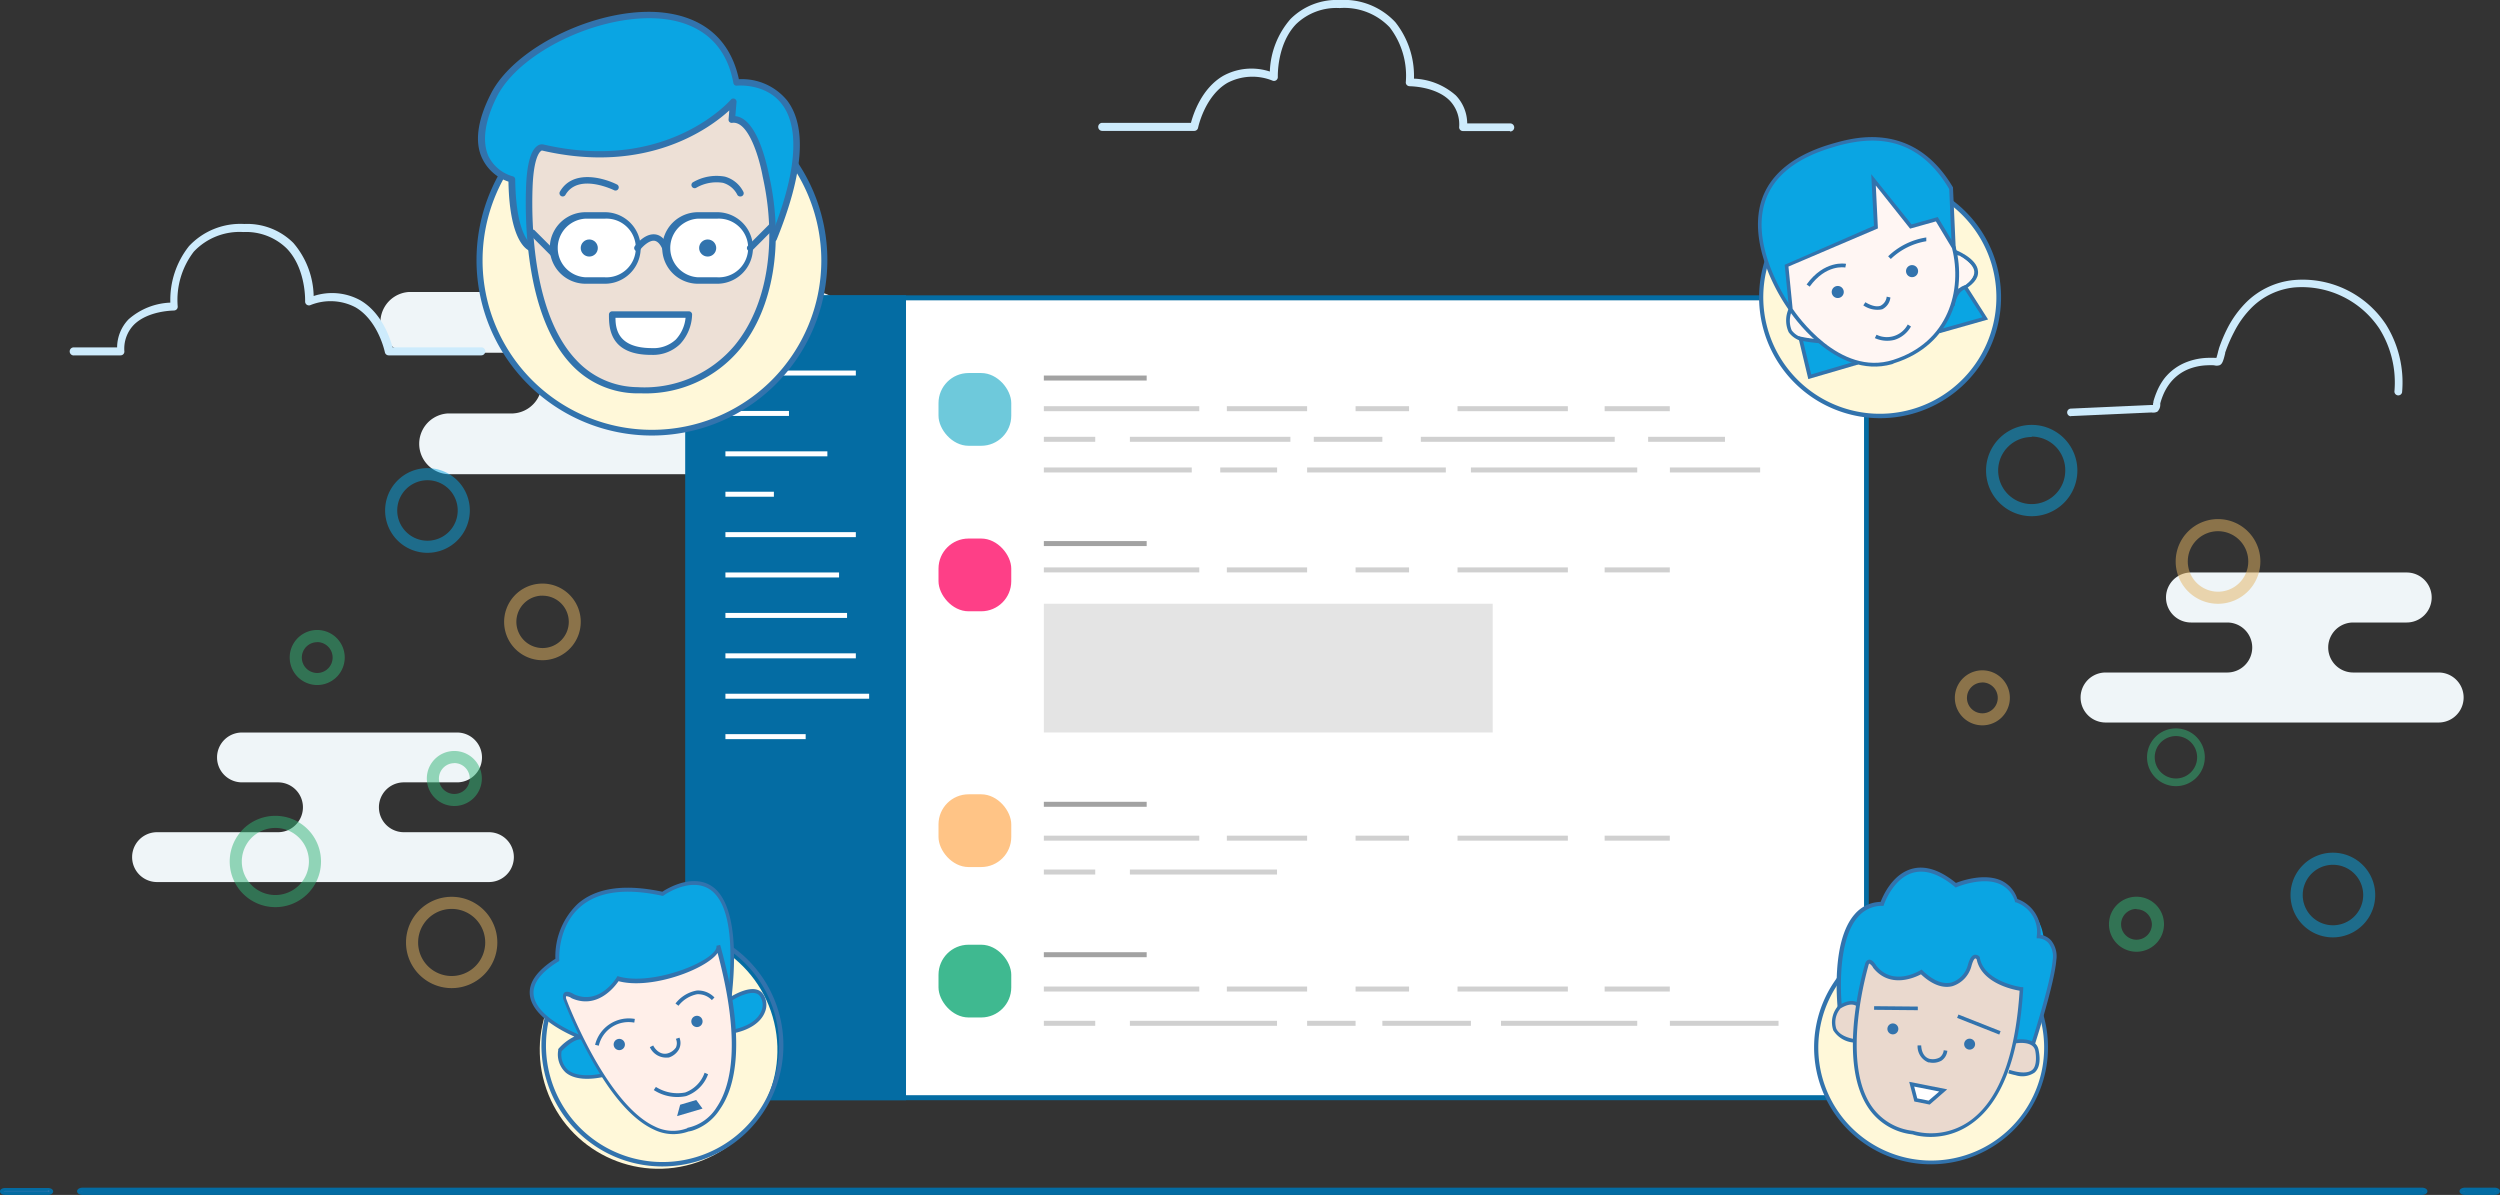 <svg xmlns="http://www.w3.org/2000/svg" xmlns:xlink="http://www.w3.org/1999/xlink" viewBox="0 0 309.96 148.15"><rect x="0" y="0" width="309.96" height="148.15" fill="#333333" stroke="none"/><defs><style>.cls-1{fill:none;}.cls-2{fill:#eff5f8;}.cls-3{fill:#cdebfc;}.cls-4{fill:#3273ad;}.cls-5{fill:#046ca3;}.cls-6{fill:#0aa5e3;}.cls-7{clip-path:url(#clip-path);}.cls-8{fill:#fff;}.cls-9{fill:#6ec9db;}.cls-10{fill:#fe3f87;}.cls-11{fill:#ffc486;}.cls-12{fill:#3fb990;}.cls-13{fill:#a2a2a2;}.cls-14{fill:#d0d0d0;}.cls-15{fill:#e4e4e4;}.cls-16{fill:#fff8d9;}.cls-17{fill:#ffefe9;}.cls-18{fill:#ead9ce;}.cls-19{fill:#fff6f3;}.cls-20{fill:#ede0d6;}.cls-21{opacity:0.5;}.cls-22{fill:#32b475;}.cls-23{fill:#e3b462;}</style><clipPath id="clip-path"><rect class="cls-1" x="84.97" y="36.62" width="146.73" height="99.79" rx="3.73" ry="3.73"/></clipPath></defs><title>public-slack</title><g id="Layer_2" data-name="Layer 2"><g id="Layer_1-2" data-name="Layer 1"><path class="cls-2" d="M242.87,117.18h-35.7a3.14,3.14,0,0,0,0,6.27h4.65a3.14,3.14,0,1,1,0,6.27H201.66a3.14,3.14,0,0,0,0,6.27h35.7a3.14,3.14,0,0,0,0-6.27h-9.74a3.14,3.14,0,0,1,0-6.27h15.25a3.14,3.14,0,1,0,0-6.27Z"/><path class="cls-2" d="M19.5,109.36H60.62a3.09,3.09,0,0,0,0-6.18H50.07a3.09,3.09,0,1,1,0-6.18h6.6a3.09,3.09,0,0,0,0-6.18H30A3.09,3.09,0,1,0,30,97h4.47a3.09,3.09,0,1,1,0,6.18h-15a3.09,3.09,0,0,0,0,6.18Z"/><path class="cls-2" d="M261.06,89.58h41.29a3.1,3.1,0,1,0,0-6.2H291.76a3.1,3.1,0,1,1,0-6.2h6.63a3.1,3.1,0,1,0,0-6.2H271.65a3.1,3.1,0,1,0,0,6.2h4.49a3.1,3.1,0,1,1,0,6.2H261.06a3.1,3.1,0,1,0,0,6.2Z"/><path class="cls-2" d="M100.88,36.2H50.74a3.77,3.77,0,0,0,0,7.53H63.6a3.77,3.77,0,0,1,0,7.53H55.55a3.77,3.77,0,0,0,0,7.53H88a3.77,3.77,0,1,0,0-7.53H82.56a3.77,3.77,0,0,1,0-7.53h18.31a3.77,3.77,0,1,0,0-7.53Z"/><path class="cls-3" d="M9.14,44.06h5.81a.47.47,0,0,0,.47-.49,4.27,4.27,0,0,1,1.14-3.26c1.77-1.82,5-1.8,5-1.81a.53.53,0,0,0,.36-.16.48.48,0,0,0,.11-.38,9.84,9.84,0,0,1,2-6.76,7.79,7.79,0,0,1,6.14-2.43,7.2,7.2,0,0,1,5.4,2.06c2.4,2.51,2.26,6.5,2.26,6.54a.48.48,0,0,0,.19.4.48.48,0,0,0,.44.07,6.65,6.65,0,0,1,5.61.26c2.84,1.65,3.64,5.54,3.65,5.58a.48.48,0,0,0,.47.38H59.67a.48.48,0,1,0,0-1h-11c-.29-1.1-1.32-4.27-4-5.83a7.29,7.29,0,0,0-5.78-.53,10.44,10.44,0,0,0-2.51-6.57,8.1,8.1,0,0,0-6.09-2.36,8.72,8.72,0,0,0-6.86,2.75,10.73,10.73,0,0,0-2.31,7,8.31,8.31,0,0,0-5.19,2.08,5.06,5.06,0,0,0-1.41,3.47H9.14a.48.48,0,1,0,0,1Z"/><path class="cls-3" d="M256.75,51.59h0l10-.45a1.16,1.16,0,0,0,.73-.1,1.2,1.2,0,0,0,.36-.87c0-.07,0-.13,0-.16a8.69,8.69,0,0,1,.34-1,6.56,6.56,0,0,1,.89-1.54,5.56,5.56,0,0,1,2.34-1.73,6.88,6.88,0,0,1,2.26-.45,7.46,7.46,0,0,1,.83,0,1.25,1.25,0,0,0,.67,0c.35-.13.48-.52.71-1.46,0-.15.07-.27.09-.34a17.94,17.94,0,0,1,1-2.28,11.87,11.87,0,0,1,2.28-3.15,8.76,8.76,0,0,1,5.19-2.42A11.55,11.55,0,0,1,295,40.74a12.59,12.59,0,0,1,1.87,7.8.48.48,0,0,0,.95.1,13.57,13.57,0,0,0-2-8.41,12.37,12.37,0,0,0-11.5-5.5,9.7,9.7,0,0,0-5.75,2.68,12.8,12.8,0,0,0-2.46,3.4,18.81,18.81,0,0,0-1,2.4c0,.08-.07.23-.11.42s-.13.52-.2.74l-.19,0a9,9,0,0,0-.93,0,7.85,7.85,0,0,0-2.57.52,6.52,6.52,0,0,0-2.74,2,7.48,7.48,0,0,0-1,1.77,9.69,9.69,0,0,0-.38,1.11c0,.06,0,.16-.05.27l0,.17h-.17l-10,.45a.47.47,0,0,0,0,.95Z"/><path class="cls-3" d="M187.19,16.25h-5.81a.47.47,0,0,1-.47-.49,4.27,4.27,0,0,0-1.14-3.26c-1.77-1.82-5-1.8-5-1.81a.53.53,0,0,1-.36-.16.48.48,0,0,1-.11-.38,9.84,9.84,0,0,0-2-6.76A7.79,7.79,0,0,0,166.09,1,7.2,7.2,0,0,0,160.69,3c-2.4,2.51-2.26,6.5-2.26,6.54a.48.48,0,0,1-.19.4.48.48,0,0,1-.44.07,6.65,6.65,0,0,0-5.61.26c-2.84,1.65-3.64,5.54-3.65,5.58a.48.48,0,0,1-.47.38H136.66a.48.48,0,0,1,0-1h11c.29-1.1,1.32-4.27,4-5.83a7.29,7.29,0,0,1,5.78-.53A10.44,10.44,0,0,1,160,2.36,8.1,8.1,0,0,1,166.09,0,8.72,8.72,0,0,1,173,2.75a10.73,10.73,0,0,1,2.31,7,8.31,8.31,0,0,1,5.19,2.08,5.06,5.06,0,0,1,1.41,3.47h5.33a.48.48,0,1,1,0,1Z"/><path class="cls-4" d="M5.92,147.95H.67c-.26,0-.47-.1-.47-.23s.21-.23.47-.23H5.92c.26,0,.47.1.47.23S6.18,147.95,5.92,147.95Z"/><path class="cls-5" d="M5.92,148.15H.67c-.39,0-.67-.18-.67-.43s.28-.43.67-.43H5.92c.39,0,.67.18.67.43S6.31,148.15,5.92,148.15Zm-5.46-.43a.61.61,0,0,0,.21,0H5.92a.11.11,0,1,0,0-.07H.67A.61.61,0,0,0,.46,147.71Z"/><path class="cls-4" d="M300.26,147.95h-290c-.28,0-.5-.11-.5-.25s.22-.25.5-.25h290c.28,0,.5.11.5.25S300.53,147.95,300.26,147.95Z"/><path class="cls-5" d="M300.26,148.15h-290c-.41,0-.7-.19-.7-.45s.29-.45.7-.45h290c.41,0,.7.19.7.45S300.66,148.15,300.26,148.15ZM10,147.69a.61.61,0,0,0,.26,0h290a.61.61,0,0,0,.26,0,.63.63,0,0,0-.26,0h-290A.63.63,0,0,0,10,147.69Z"/><path class="cls-4" d="M309.26,147.95h-3.62c-.28,0-.5-.11-.5-.25s.22-.25.5-.25h3.62c.28,0,.5.11.5.25S309.53,147.95,309.26,147.95Z"/><path class="cls-5" d="M309.26,148.15h-3.62c-.41,0-.7-.19-.7-.45s.29-.45.7-.45h3.62c.41,0,.7.19.7.45S309.66,148.15,309.26,148.15Zm-3.88-.45a.61.61,0,0,0,.26,0h3.62a.61.61,0,0,0,.26,0,.63.63,0,0,0-.26,0h-3.62A.63.63,0,0,0,305.38,147.69Z"/><path class="cls-6" d="M247.74,122.51a5.66,5.66,0,1,1,5.66-5.66A5.66,5.66,0,0,1,247.74,122.51Zm0-9.82a4.16,4.16,0,1,0,4.16,4.16A4.16,4.16,0,0,0,247.74,112.69Z"/><g class="cls-7"><rect class="cls-8" x="85.28" y="36.93" width="146.11" height="99.17" rx="3.42" ry="3.42"/><path class="cls-5" d="M228,37.24a3.11,3.11,0,0,1,3.11,3.11v92.33a3.11,3.11,0,0,1-3.11,3.11H88.7a3.11,3.11,0,0,1-3.11-3.11V40.35a3.11,3.11,0,0,1,3.11-3.11H228m0-.62H88.7A3.74,3.74,0,0,0,85,40.35v92.33a3.74,3.74,0,0,0,3.73,3.73H228a3.74,3.74,0,0,0,3.73-3.73V40.35A3.74,3.74,0,0,0,228,36.62Z"/><rect class="cls-5" x="84.97" y="36.62" width="27.36" height="99.79"/><rect class="cls-9" x="116.36" y="46.25" width="9.02" height="9.02" rx="3.73" ry="3.73"/><rect class="cls-10" x="116.36" y="66.77" width="9.02" height="9.02" rx="3.73" ry="3.73"/><rect class="cls-11" x="116.36" y="98.48" width="9.02" height="9.02" rx="3.73" ry="3.73"/><rect class="cls-12" x="116.36" y="117.13" width="9.02" height="9.02" rx="3.73" ry="3.73"/><rect class="cls-13" x="129.42" y="46.56" width="12.75" height="0.62"/><rect class="cls-14" x="129.42" y="50.36" width="19.27" height="0.62"/><rect class="cls-14" x="152.11" y="50.36" width="9.95" height="0.62"/><rect class="cls-14" x="168.07" y="50.36" width="6.63" height="0.62"/><rect class="cls-14" x="180.71" y="50.36" width="13.68" height="0.62"/><rect class="cls-14" x="198.95" y="50.36" width="8.08" height="0.62"/><rect class="cls-14" x="129.42" y="54.16" width="6.37" height="0.62"/><rect class="cls-14" x="140.09" y="54.16" width="19.9" height="0.62"/><rect class="cls-14" x="162.89" y="54.16" width="8.5" height="0.62"/><rect class="cls-14" x="176.16" y="54.16" width="24.04" height="0.62"/><rect class="cls-14" x="204.34" y="54.16" width="9.53" height="0.62"/><rect class="cls-14" x="129.42" y="57.96" width="18.34" height="0.62"/><rect class="cls-14" x="151.29" y="57.96" width="7.05" height="0.62"/><rect class="cls-14" x="162.06" y="57.96" width="17.2" height="0.62"/><rect class="cls-14" x="182.37" y="57.96" width="20.62" height="0.62"/><rect class="cls-14" x="207.04" y="57.96" width="11.19" height="0.62"/><rect class="cls-15" x="129.42" y="74.85" width="55.65" height="15.96"/><rect class="cls-13" x="129.42" y="67.08" width="12.75" height="0.62"/><rect class="cls-14" x="129.42" y="70.35" width="19.27" height="0.62"/><rect class="cls-14" x="152.11" y="70.35" width="9.95" height="0.62"/><rect class="cls-14" x="168.07" y="70.35" width="6.63" height="0.62"/><rect class="cls-14" x="180.71" y="70.35" width="13.68" height="0.62"/><rect class="cls-14" x="198.95" y="70.35" width="8.08" height="0.62"/><rect class="cls-13" x="129.42" y="99.41" width="12.75" height="0.62"/><rect class="cls-14" x="129.42" y="103.61" width="19.27" height="0.62"/><rect class="cls-14" x="152.11" y="103.61" width="9.95" height="0.62"/><rect class="cls-14" x="168.07" y="103.61" width="6.63" height="0.62"/><rect class="cls-14" x="180.71" y="103.61" width="13.68" height="0.62"/><rect class="cls-14" x="198.95" y="103.61" width="8.08" height="0.62"/><rect class="cls-14" x="129.42" y="107.81" width="6.37" height="0.62"/><rect class="cls-14" x="140.09" y="107.81" width="18.24" height="0.62"/><rect class="cls-13" x="129.42" y="118.06" width="12.75" height="0.62"/><rect class="cls-14" x="129.42" y="122.31" width="19.27" height="0.62"/><rect class="cls-14" x="152.11" y="122.31" width="9.95" height="0.62"/><rect class="cls-14" x="168.07" y="122.31" width="6.63" height="0.62"/><rect class="cls-14" x="180.71" y="122.31" width="13.68" height="0.62"/><rect class="cls-14" x="198.95" y="122.31" width="8.08" height="0.62"/><rect class="cls-14" x="129.42" y="126.56" width="6.37" height="0.62"/><rect class="cls-14" x="140.09" y="126.56" width="18.24" height="0.62"/><rect class="cls-14" x="162.06" y="126.56" width="6.01" height="0.62"/><rect class="cls-14" x="171.39" y="126.56" width="10.98" height="0.62"/><rect class="cls-14" x="186.1" y="126.56" width="16.89" height="0.62"/><rect class="cls-14" x="207.04" y="126.56" width="13.47" height="0.62"/><rect class="cls-8" x="89.94" y="45.94" width="16.17" height="0.62"/><rect class="cls-8" x="89.94" y="50.95" width="7.88" height="0.62"/><rect class="cls-8" x="89.94" y="55.96" width="12.64" height="0.62"/><rect class="cls-8" x="89.94" y="60.97" width="6.01" height="0.62"/><rect class="cls-8" x="89.94" y="65.98" width="16.17" height="0.62"/><rect class="cls-8" x="89.94" y="70.98" width="14.09" height="0.62"/><rect class="cls-8" x="89.94" y="75.99" width="15.08" height="0.62"/><rect class="cls-8" x="89.94" y="81" width="16.17" height="0.62"/><rect class="cls-8" x="89.94" y="86.01" width="17.82" height="0.62"/><rect class="cls-8" x="89.94" y="91.02" width="9.95" height="0.62"/></g><circle class="cls-16" cx="82.13" cy="129.64" r="14.73" transform="matrix(0.96, -0.28, 0.28, 0.96, -33.49, 28.72)"/><path class="cls-4" d="M86.4,144a15,15,0,1,1,10.11-18.65A15,15,0,0,1,86.4,144ZM78,115.78a14.45,14.45,0,1,0,18,9.74A14.47,14.47,0,0,0,78,115.78Z"/><path class="cls-6" d="M74.75,133.3s-5.71,1.47-5.31-3.08c0,0,1.49-1.75,2.69-1.6,0,0-11.59-4.28-3-9.62,0,0-.74-11.18,13.07-8.19,0,0,10.71-7.49,8.28,13.15,0,0,2.89-1.95,3.92-.66s.31,3.9-3.67,4.61"/><path class="cls-4" d="M74.81,133.53c-.13,0-3.1.78-4.68-.56a3.06,3.06,0,0,1-.92-2.77v-.07l0-.06a6.08,6.08,0,0,1,2-1.55c-1.63-.72-5.26-2.61-5.52-5.19-.15-1.54.91-3,3.17-4.46a9,9,0,0,1,2.78-6.82c2.3-2,5.82-2.48,10.48-1.49.56-.37,3.59-2.22,6-.77s3.44,6.14,2.6,13.72c.88-.51,2.91-1.49,3.82-.35a2.32,2.32,0,0,1,.31,2.29c-.5,1.34-2,2.32-4.12,2.7l-.08-.46c2-.35,3.33-1.22,3.77-2.4a1.86,1.86,0,0,0-.24-1.83c-.74-.92-2.86.2-3.61.7l-.42.29.06-.51c.89-7.55.08-12.3-2.32-13.74s-5.56.78-5.59.81l-.08.06-.1,0c-4.55-1-8-.53-10.17,1.37-2.85,2.46-2.61,6.53-2.61,6.57v.14l-.12.07c-2.17,1.34-3.2,2.72-3.06,4.09.3,3,5.93,5.09,6,5.11l1.91.71-2-.25c-.85-.11-2,1-2.44,1.46a2.59,2.59,0,0,0,.76,2.29c1.4,1.18,4.24.47,4.26.46Z"/><path class="cls-17" d="M89,117.29c.4,1.84-7.85,5.38-12.4,4,0,0-2.17,3.7-5.61,2.17,0,0-1.25-.8-1,.3,0,0,7.16,19.29,15.29,16.26,0,0,9.8-1,3.71-22.77"/><path class="cls-4" d="M85.88,140.17a3.53,3.53,0,0,1-.53.12,5.47,5.47,0,0,1-4.28-.24c-2.65-1.21-5.36-4.31-8-9.19a59,59,0,0,1-3.24-7c-.09-.41,0-.67.17-.81.37-.25,1,.11,1.18.23,3.17,1.41,5.26-2.06,5.28-2.1l.09-.16.18.05c3.51,1,9.6-1,11.56-2.81.4-.37.59-.71.54-1l.46-.11c3.34,12,1.86,17.65,0,20.33A6.35,6.35,0,0,1,85.88,140.17Zm-.64-.34h0a5.58,5.58,0,0,0,3.62-2.55c1.72-2.54,3.11-7.91.11-19.13a3.11,3.11,0,0,1-.44.5c-2.05,1.91-8.11,4-11.84,3-.48.7-2.64,3.52-5.81,2.12a1.3,1.3,0,0,0-.69-.26.52.52,0,0,0,0,.29c0,.1,4.91,13.06,11,15.87a5,5,0,0,0,4,.22Z"/><path class="cls-4" d="M82.91,131.12l-.11,0a2.23,2.23,0,0,1-2.23-1.29l.42-.21c0,.05.62,1.23,1.72,1h0a1.86,1.86,0,0,0,1.09-.74,1.3,1.3,0,0,0,0-1.08l.44-.15a1.74,1.74,0,0,1-.07,1.47A2.24,2.24,0,0,1,82.91,131.12Z"/><circle class="cls-4" cx="76.78" cy="129.5" r="0.7" transform="translate(-33.67 27.2) rotate(-16.53)"/><circle class="cls-4" cx="86.41" cy="126.64" r="0.7" transform="translate(-32.46 29.82) rotate(-16.53)"/><path class="cls-4" d="M85.06,135.9h0a5.34,5.34,0,0,1-4-.75l.26-.39a5,5,0,0,0,3.63.69h0A4,4,0,0,0,87.36,133l.43.19A4.47,4.47,0,0,1,85.06,135.9Z"/><path class="cls-4" d="M74.24,129.65l-.46-.11a4.31,4.31,0,0,1,4.93-3.21l-.07.46A3.79,3.79,0,0,0,74.24,129.65Z"/><path class="cls-4" d="M88.26,124a2.35,2.35,0,0,0-1.83-.73,3.87,3.87,0,0,0-2.31,1.43l-.37-.28a4.28,4.28,0,0,1,2.64-1.61,2.8,2.8,0,0,1,2.19.86Z"/><polygon class="cls-4" points="84.33 136.97 83.95 138.38 87.1 137.45 86.32 136.38 84.33 136.97"/><circle class="cls-16" cx="239.46" cy="129.86" r="14.24" transform="translate(65.5 339.48) rotate(-78.78)"/><path class="cls-4" d="M236.64,144.09a14.5,14.5,0,1,1,17-11.4A14.52,14.52,0,0,1,236.64,144.09Zm5.54-27.93a14,14,0,1,0,11,16.42A14,14,0,0,0,242.18,116.16Z"/><path class="cls-6" d="M228.06,124.88s-1.42-12.79,5.28-12.83c0,0,2.58-7.73,9.13-2.31,0,0,6-2.59,7.52,1.9a4.11,4.11,0,0,1,2.76,4.46s2.19,0,2,2.93-2.65,10.4-2.65,10.4"/><path class="cls-4" d="M227.83,124.91c0-.33-.87-8.19,2.14-11.58a4.34,4.34,0,0,1,3.2-1.51c.26-.68,1.42-3.4,3.84-4.09,1.65-.47,3.49.11,5.5,1.74.64-.25,3.47-1.26,5.61-.3a3.8,3.8,0,0,1,2,2.29A4.34,4.34,0,0,1,253,115.9a2.25,2.25,0,0,1,1.3.69,3.14,3.14,0,0,1,.65,2.46c-.23,2.9-2.56,10.14-2.66,10.45l-.43-.14c0-.07,2.41-7.5,2.64-10.34a2.72,2.72,0,0,0-.53-2.11,1.82,1.82,0,0,0-1.21-.57h-.24l0-.24a3.86,3.86,0,0,0-2.59-4.23l-.11,0,0-.11a3.39,3.39,0,0,0-1.84-2.13c-2.21-1-5.35.35-5.38.36l-.13.05-.11-.09c-1.92-1.59-3.66-2.17-5.19-1.74-2.48.71-3.58,3.91-3.59,3.95l-.05.15h-.16a3.92,3.92,0,0,0-3,1.36c-2.87,3.23-2,11.15-2,11.23Z"/><path class="cls-18" d="M230,129.06s-4.29-.46-1.9-4.18c0,0,1.3-1,2.26-.31"/><path class="cls-4" d="M229.63,129.24a3.27,3.27,0,0,1-2.33-1.49,3.08,3.08,0,0,1,.57-3l.05-.06c.06,0,1.44-1.07,2.53-.31l-.26.37c-.74-.52-1.77.15-2,.28a2.65,2.65,0,0,0-.52,2.51c.52,1.08,2.26,1.28,2.28,1.29l0,.45Z"/><path class="cls-18" d="M249.8,129.12s2.45-.48,2.76,1.1.23,3.82-3.5,2.64"/><path class="cls-4" d="M249.9,133.31a8.36,8.36,0,0,1-.91-.24l.14-.43c1.38.44,2.34.43,2.85,0s.51-1.56.36-2.35c-.26-1.34-2.47-.92-2.49-.92l-.09-.45c.11,0,2.68-.5,3,1.28.26,1.32.09,2.25-.5,2.78A2.7,2.7,0,0,1,249.9,133.31Z"/><path class="cls-18" d="M231.44,119.64s-5.86,19.18,5.77,20.8c0,0,12.11,4.05,13.43-17.81,0,0-4.76-.6-5.36-3.81,0,0-.58-.87-1.07.89s-2.72,4-6,.8c0,0-3.53,2.19-5.78-.66C232.43,119.84,231.72,118.59,231.44,119.64Z"/><path class="cls-4" d="M237.75,140.81a5.42,5.42,0,0,1-.62-.16,7.57,7.57,0,0,1-5.6-3.47c-1.6-2.51-2.14-6.24-1.6-11.09a40.39,40.39,0,0,1,1.29-6.52c.1-.36.27-.55.5-.58.43-.05.8.55.91.73,2.08,2.63,5.32.67,5.46.58l.15-.09.13.12c1.29,1.25,2.54,1.76,3.62,1.47a3.11,3.11,0,0,0,2-2.17c.22-.8.49-1.2.86-1.26a.68.68,0,0,1,.62.31l0,.08c.56,3,5.12,3.62,5.17,3.63l.21,0v.21c-.52,8.57-2.72,14.24-6.57,16.83A8.69,8.69,0,0,1,237.75,140.81Zm-.51-.59a8.34,8.34,0,0,0,6.81-1.12c3.69-2.49,5.82-8,6.35-16.27-1-.16-4.74-1-5.33-3.91,0,0-.1-.09-.15-.09s-.25.07-.49.94a3.54,3.54,0,0,1-2.33,2.49c-.84.23-2.2.16-3.93-1.46-.73.39-3.84,1.82-5.92-.8a1.28,1.28,0,0,0-.48-.53s-.06,0-.12.25h0c0,.11-3.43,11.44.26,17.23A7.18,7.18,0,0,0,237.24,140.21Z"/><rect class="cls-4" x="234.85" y="122.29" width="0.45" height="5.42" transform="translate(107.94 358.93) rotate(-89.48)"/><rect class="cls-4" x="245.13" y="124.23" width="0.45" height="5.62" transform="translate(36.97 308.46) rotate(-68.42)"/><path class="cls-4" d="M239.19,131.72l-.11,0a2.15,2.15,0,0,1-1.33-2.11h.45c0,.05,0,1.34,1,1.66h0a1.81,1.81,0,0,0,1.27-.15,1.25,1.25,0,0,0,.52-.91l.45.07a1.69,1.69,0,0,1-.72,1.22A2.17,2.17,0,0,1,239.19,131.72Z"/><polygon class="cls-4" points="239.25 136.95 237.35 136.57 236.71 134.13 241.42 135.06 239.25 136.95"/><polygon class="cls-8" points="237.71 136.18 239.12 136.46 240.43 135.33 237.33 134.72 237.71 136.18"/><circle class="cls-4" cx="234.68" cy="127.57" r="0.68" transform="translate(63.89 332.94) rotate(-78.78)"/><circle class="cls-4" cx="244.2" cy="129.46" r="0.68" transform="translate(69.7 343.8) rotate(-78.78)"/><circle class="cls-16" cx="233.1" cy="36.85" r="14.73" transform="translate(-1.27 64.5) rotate(-15.71)"/><path class="cls-4" d="M237.16,51.29a15,15,0,1,1,10.38-18.5A15,15,0,0,1,237.16,51.29Zm-8-28.35a14.45,14.45,0,1,0,17.82,10A14.47,14.47,0,0,0,229.18,22.94Z"/><path class="cls-6" d="M241.91,23.33l.33,7.36S226.57,24,222,38.37c0,0-11.59-15.63,5.44-20.42C231.5,16.81,237.63,16.08,241.91,23.33Z"/><path class="cls-4" d="M222.11,38.88l-.27-.37a24.29,24.29,0,0,1-2.5-4.51c-1-2.43-2-6-.9-9.26s4.14-5.65,9-7c2.43-.68,9.83-2.77,14.7,5.49l0,.05.35,7.79-.34-.15c-.07,0-7.52-3.12-13.49-.38-3,1.39-5.19,4.06-6.41,7.91Zm5.42-20.7c-4.67,1.31-7.58,3.57-8.65,6.71-1.78,5.2,2,11.39,3.07,13a12.49,12.49,0,0,1,6.51-7.75c5.41-2.49,12-.33,13.52.24l-.31-6.94C237.48,16.33,231.6,17,227.53,18.17Z"/><path class="cls-4" d="M243,36.22l-.22-.42c1.38-.72,2.06-1.44,2-2.14-.07-1.1-2-2-2.7-2.3l.16-.44c.12,0,2.91,1.08,3,2.71C245.34,34.54,244.58,35.41,243,36.22Z"/><path class="cls-19" d="M222,38.37s-1.39,3.7,2.83,3.63"/><path class="cls-19" d="M242.82,31.64s4.17,2,.08,4.17"/><path class="cls-4" d="M224.32,42.39a2.94,2.94,0,0,1-2.55-1.2,3.51,3.51,0,0,1,0-2.92l.43.2a3.1,3.1,0,0,0-.06,2.48,2.52,2.52,0,0,0,2.17,1Z"/><path class="cls-6" d="M230.31,45l-5.94,1.75L223.24,42a18.33,18.33,0,0,0,2.29.33h0"/><path class="cls-4" d="M224.2,47l-1.27-5.33.37.08a18.27,18.27,0,0,0,2.26.33l.57,0,0,.47-.57,0a19.23,19.23,0,0,1-2-.26l1,4.13,5.7-1.68.13.45Z"/><path class="cls-6" d="M240.37,41.09l5.74-1.62-2.5-3.86s-1.27.19-1.58,2.32"/><path class="cls-4" d="M246.49,39.61l-6,1.7-.13-.45,5.44-1.53-2.23-3.45c-.31.12-1,.56-1.24,2.08l-.46-.07c.33-2.27,1.72-2.51,1.77-2.52l.15,0Z"/><path class="cls-19" d="M222,38.37s5.57,8.75,12.76,6.48,8.76-9.05,7.45-14.15l-2.11-3.51-3.22.91L232.3,22.3l.29,5.88-11.1,4.74Z"/><path class="cls-4" d="M234.6,45.15c-7.15,2-12.71-6.57-12.77-6.65l0,0-.56-5.67L232.34,28,232,21.59l5,6.23,3.25-.91,2.22,3.69v0c1.38,5.36-.42,12.16-7.61,14.43Zm-12.34-6.86c.45.67,5.8,8.45,12.46,6.33,6.89-2.18,8.61-8.69,7.3-13.84l-2-3.33-3.2.9L232.57,23l.26,5.32-11.09,4.73Z"/><path class="cls-4" d="M234.43,32.11l-.33-.33a8.67,8.67,0,0,1,4.73-2.34l0,.47A8.3,8.3,0,0,0,234.43,32.11Z"/><path class="cls-4" d="M224.37,35.54l-.38-.27c2.21-3.05,4.78-2.58,4.89-2.56l-.09.46C228.69,33.15,226.39,32.74,224.37,35.54Z"/><path class="cls-4" d="M233.2,38.38a3.08,3.08,0,0,1-2.18-.52l.26-.39s1.11.74,1.89.43a1.41,1.41,0,0,0,.75-1.12l.46.1a1.84,1.84,0,0,1-1,1.46Z"/><path class="cls-4" d="M234.88,42.14a3.69,3.69,0,0,1-2.43-.22l.21-.42a2.92,2.92,0,0,0,3.87-1.27l.4.25A3.55,3.55,0,0,1,234.88,42.14Z"/><circle class="cls-4" cx="227.85" cy="36.2" r="0.75" transform="translate(-1.29 63.05) rotate(-15.71)"/><circle class="cls-4" cx="237.06" cy="33.61" r="0.75" transform="translate(-0.24 65.45) rotate(-15.71)"/><circle class="cls-16" cx="80.83" cy="32.28" r="21.35"/><path class="cls-4" d="M80.83,54a21.75,21.75,0,1,1,21.75-21.75A21.78,21.78,0,0,1,80.83,54Zm0-42.71a21,21,0,1,0,21,21A21,21,0,0,0,80.83,11.33Z"/><path class="cls-6" d="M65.89,30.75s-2.37-.57-2.46-8.54c0,0-6.6-1.55-2.29-10.35S88.47-4.65,91.22,10.21c0,0,13-1.38,4.59,19.35"/><path class="cls-4" d="M65.89,31.15H65.8c-.27-.07-2.62-.86-2.76-8.63a5.56,5.56,0,0,1-3.22-2.81c-1-2-.65-4.74,1-8,3-6.08,14-11.17,21.79-10.1,3.42.47,7.72,2.28,9,8.21a7.25,7.25,0,0,1,6,2.66c2.46,3.27,2,9.07-1.32,17.25a.4.4,0,0,1-.74-.3c3.18-7.79,3.67-13.49,1.42-16.48-2-2.68-5.57-2.33-5.61-2.33a.39.39,0,0,1-.43-.32c-1.06-5.74-5.13-7.47-8.36-7.91-7.54-1-18.12,3.85-21,9.67-1.49,3-1.81,5.51-1,7.33a4.83,4.83,0,0,0,3,2.47.4.4,0,0,1,.31.38c.08,7.33,2.14,8.15,2.16,8.16a.4.4,0,0,1-.09.79Z"/><circle class="cls-4" cx="87.74" cy="30.75" r="1.06"/><path class="cls-20" d="M90.95,12.59s-7.89,9.35-23.66,5.69c0,0-1.47-.37-1.65,5S65.63,48,79,48.36,98.1,35.7,95,21.76c0,0-1.31-7.37-4.22-7Z"/><path class="cls-4" d="M79.57,48.77H79a11.24,11.24,0,0,1-8.18-3.59c-5.54-5.89-5.76-17.31-5.6-21.95.1-2.78.55-4.51,1.36-5.11a.94.94,0,0,1,.78-.21c15.36,3.57,23.18-5.47,23.26-5.56a.4.4,0,0,1,.7.29l-.15,1.76c2.84.28,4,6.55,4.18,7.31,1.89,8.46.54,16.53-3.62,21.59A15.2,15.2,0,0,1,79.57,48.77ZM67.19,18.66s-1,.19-1.16,4.58c-.16,4.54.05,15.7,5.39,21.37A10.47,10.47,0,0,0,79,48a14.59,14.59,0,0,0,12.1-5.19c4-4.86,5.3-12.69,3.46-20.92-.35-2-1.69-6.94-3.78-6.66a.39.39,0,0,1-.33-.1.4.4,0,0,1-.12-.32l.09-1.12C88.06,15.85,80.24,21.7,67.19,18.66Z"/><rect class="cls-8" x="68.57" y="26.71" width="10.46" height="8.07" rx="4.04" ry="4.04"/><path class="cls-4" d="M75,35.18H72.6a4.43,4.43,0,0,1,0-8.87H75a4.43,4.43,0,1,1,0,8.87ZM72.6,27.11a3.64,3.64,0,0,0,0,7.27H75a3.64,3.64,0,1,0,0-7.27Z"/><rect class="cls-8" x="82.51" y="26.71" width="10.46" height="8.07" rx="4.04" ry="4.04"/><path class="cls-4" d="M88.93,35.18H86.54a4.43,4.43,0,0,1,0-8.87h2.38a4.43,4.43,0,1,1,0,8.87Zm-2.38-8.07a3.64,3.64,0,0,0,0,7.27h2.38a3.64,3.64,0,1,0,0-7.27Z"/><path class="cls-8" d="M75.91,39h9.51s0,4.6-4.69,4.56S75.91,40.76,75.91,39Z"/><path class="cls-4" d="M80.79,44h-.07c-5.22,0-5.22-3.49-5.22-5a.4.4,0,0,1,.4-.4h9.51a.4.4,0,0,1,.4.4,5.6,5.6,0,0,1-1.48,3.65A4.83,4.83,0,0,1,80.79,44ZM76.31,39.4c0,1.48.38,3.72,4.43,3.76h.06a4.07,4.07,0,0,0,3-1.07A4.64,4.64,0,0,0,85,39.4Z"/><path class="cls-4" d="M91.77,24.36a.4.4,0,0,1-.35-.2,2.88,2.88,0,0,0-1.78-1.49,5,5,0,0,0-3.35.63.4.4,0,0,1-.41-.68,5.8,5.8,0,0,1,4-.72,3.65,3.65,0,0,1,2.28,1.87.4.4,0,0,1-.35.59Z"/><path class="cls-4" d="M69.76,24.36a.4.4,0,0,1-.34-.6C71,21,74.76,22,76.53,22.89a.4.4,0,0,1-.36.71s-4.45-2.22-6.06.56A.4.4,0,0,1,69.76,24.36Z"/><path class="cls-4" d="M82.51,31.15a.4.4,0,0,1-.37-.24c-.28-.66-.63-1-1-1.06-.69-.08-1.53.79-1.79,1.14a.4.4,0,0,1-.64-.48c.12-.16,1.23-1.6,2.52-1.45.69.08,1.24.6,1.65,1.53a.4.4,0,0,1-.37.56Z"/><circle class="cls-4" cx="73.06" cy="30.75" r="1.06"/><circle class="cls-4" cx="87.74" cy="30.75" r="1.06"/><path class="cls-4" d="M93,31.15a.4.4,0,0,1-.28-.68l2.55-2.55a.4.4,0,1,1,.56.56L93.32,31A.4.4,0,0,1,93,31.15Z"/><path class="cls-4" d="M68.54,31.77a.4.4,0,0,1-.28-.12l-2.55-2.55a.4.4,0,0,1,.56-.56l2.55,2.55a.4.4,0,0,1-.28.68Z"/><g class="cls-21"><path class="cls-22" d="M34.14,112.47a5.66,5.66,0,1,1,5.66-5.66A5.66,5.66,0,0,1,34.14,112.47Zm0-9.82a4.16,4.16,0,1,0,4.16,4.16A4.16,4.16,0,0,0,34.14,102.65Z"/><path class="cls-6" d="M251.9,64a5.66,5.66,0,1,1,5.66-5.66A5.66,5.66,0,0,1,251.9,64Zm0-9.82a4.16,4.16,0,1,0,4.16,4.16A4.16,4.16,0,0,0,251.9,54.13Z"/><path class="cls-22" d="M269.78,97.47a3.58,3.58,0,1,1,3.58-3.58A3.58,3.58,0,0,1,269.78,97.47Zm0-6.21a2.63,2.63,0,1,0,2.63,2.63A2.63,2.63,0,0,0,269.78,91.26Z"/><path class="cls-22" d="M264.89,118a3.41,3.41,0,1,1,3.41-3.41A3.41,3.41,0,0,1,264.89,118Zm0-5.31a1.91,1.91,0,1,0,1.91,1.91A1.91,1.91,0,0,0,264.89,112.73Z"/><path class="cls-22" d="M56.33,99.93a3.41,3.41,0,1,1,3.41-3.41A3.41,3.41,0,0,1,56.33,99.93Zm0-5.31a1.91,1.91,0,1,0,1.91,1.91A1.91,1.91,0,0,0,56.33,94.61Z"/><path class="cls-23" d="M245.78,89.93a3.41,3.41,0,1,1,3.41-3.41A3.41,3.41,0,0,1,245.78,89.93Zm0-5.31a1.91,1.91,0,1,0,1.91,1.91A1.91,1.91,0,0,0,245.78,84.61Z"/><path class="cls-23" d="M67.48,81.85A4.75,4.75,0,1,1,72,76.9,4.76,4.76,0,0,1,67.48,81.85Zm-.34-8A3.25,3.25,0,1,0,70.52,77,3.25,3.25,0,0,0,67.13,73.86Z"/><path class="cls-23" d="M56,122.51a5.66,5.66,0,1,1,5.66-5.66A5.66,5.66,0,0,1,56,122.51Zm0-9.82a4.16,4.16,0,1,0,4.16,4.16A4.16,4.16,0,0,0,56,112.69Z"/><path class="cls-23" d="M275,74.86a5.25,5.25,0,1,1,5.25-5.25A5.26,5.26,0,0,1,275,74.86Zm0-9a3.75,3.75,0,1,0,3.75,3.75A3.75,3.75,0,0,0,275,65.86Z"/><path class="cls-6" d="M53,68.54a5.25,5.25,0,1,1,5.25-5.25A5.26,5.26,0,0,1,53,68.54Zm0-9a3.75,3.75,0,1,0,3.75,3.75A3.75,3.75,0,0,0,53,59.54Z"/><path class="cls-6" d="M289.24,116.22a5.25,5.25,0,1,1,5.25-5.25A5.26,5.26,0,0,1,289.24,116.22Zm0-9A3.75,3.75,0,1,0,293,111,3.75,3.75,0,0,0,289.24,107.22Z"/><path class="cls-22" d="M39.33,84.93a3.41,3.41,0,1,1,3.41-3.41A3.41,3.41,0,0,1,39.33,84.93Zm0-5.31a1.91,1.91,0,1,0,1.91,1.91A1.91,1.91,0,0,0,39.33,79.61Z"/></g></g></g></svg>